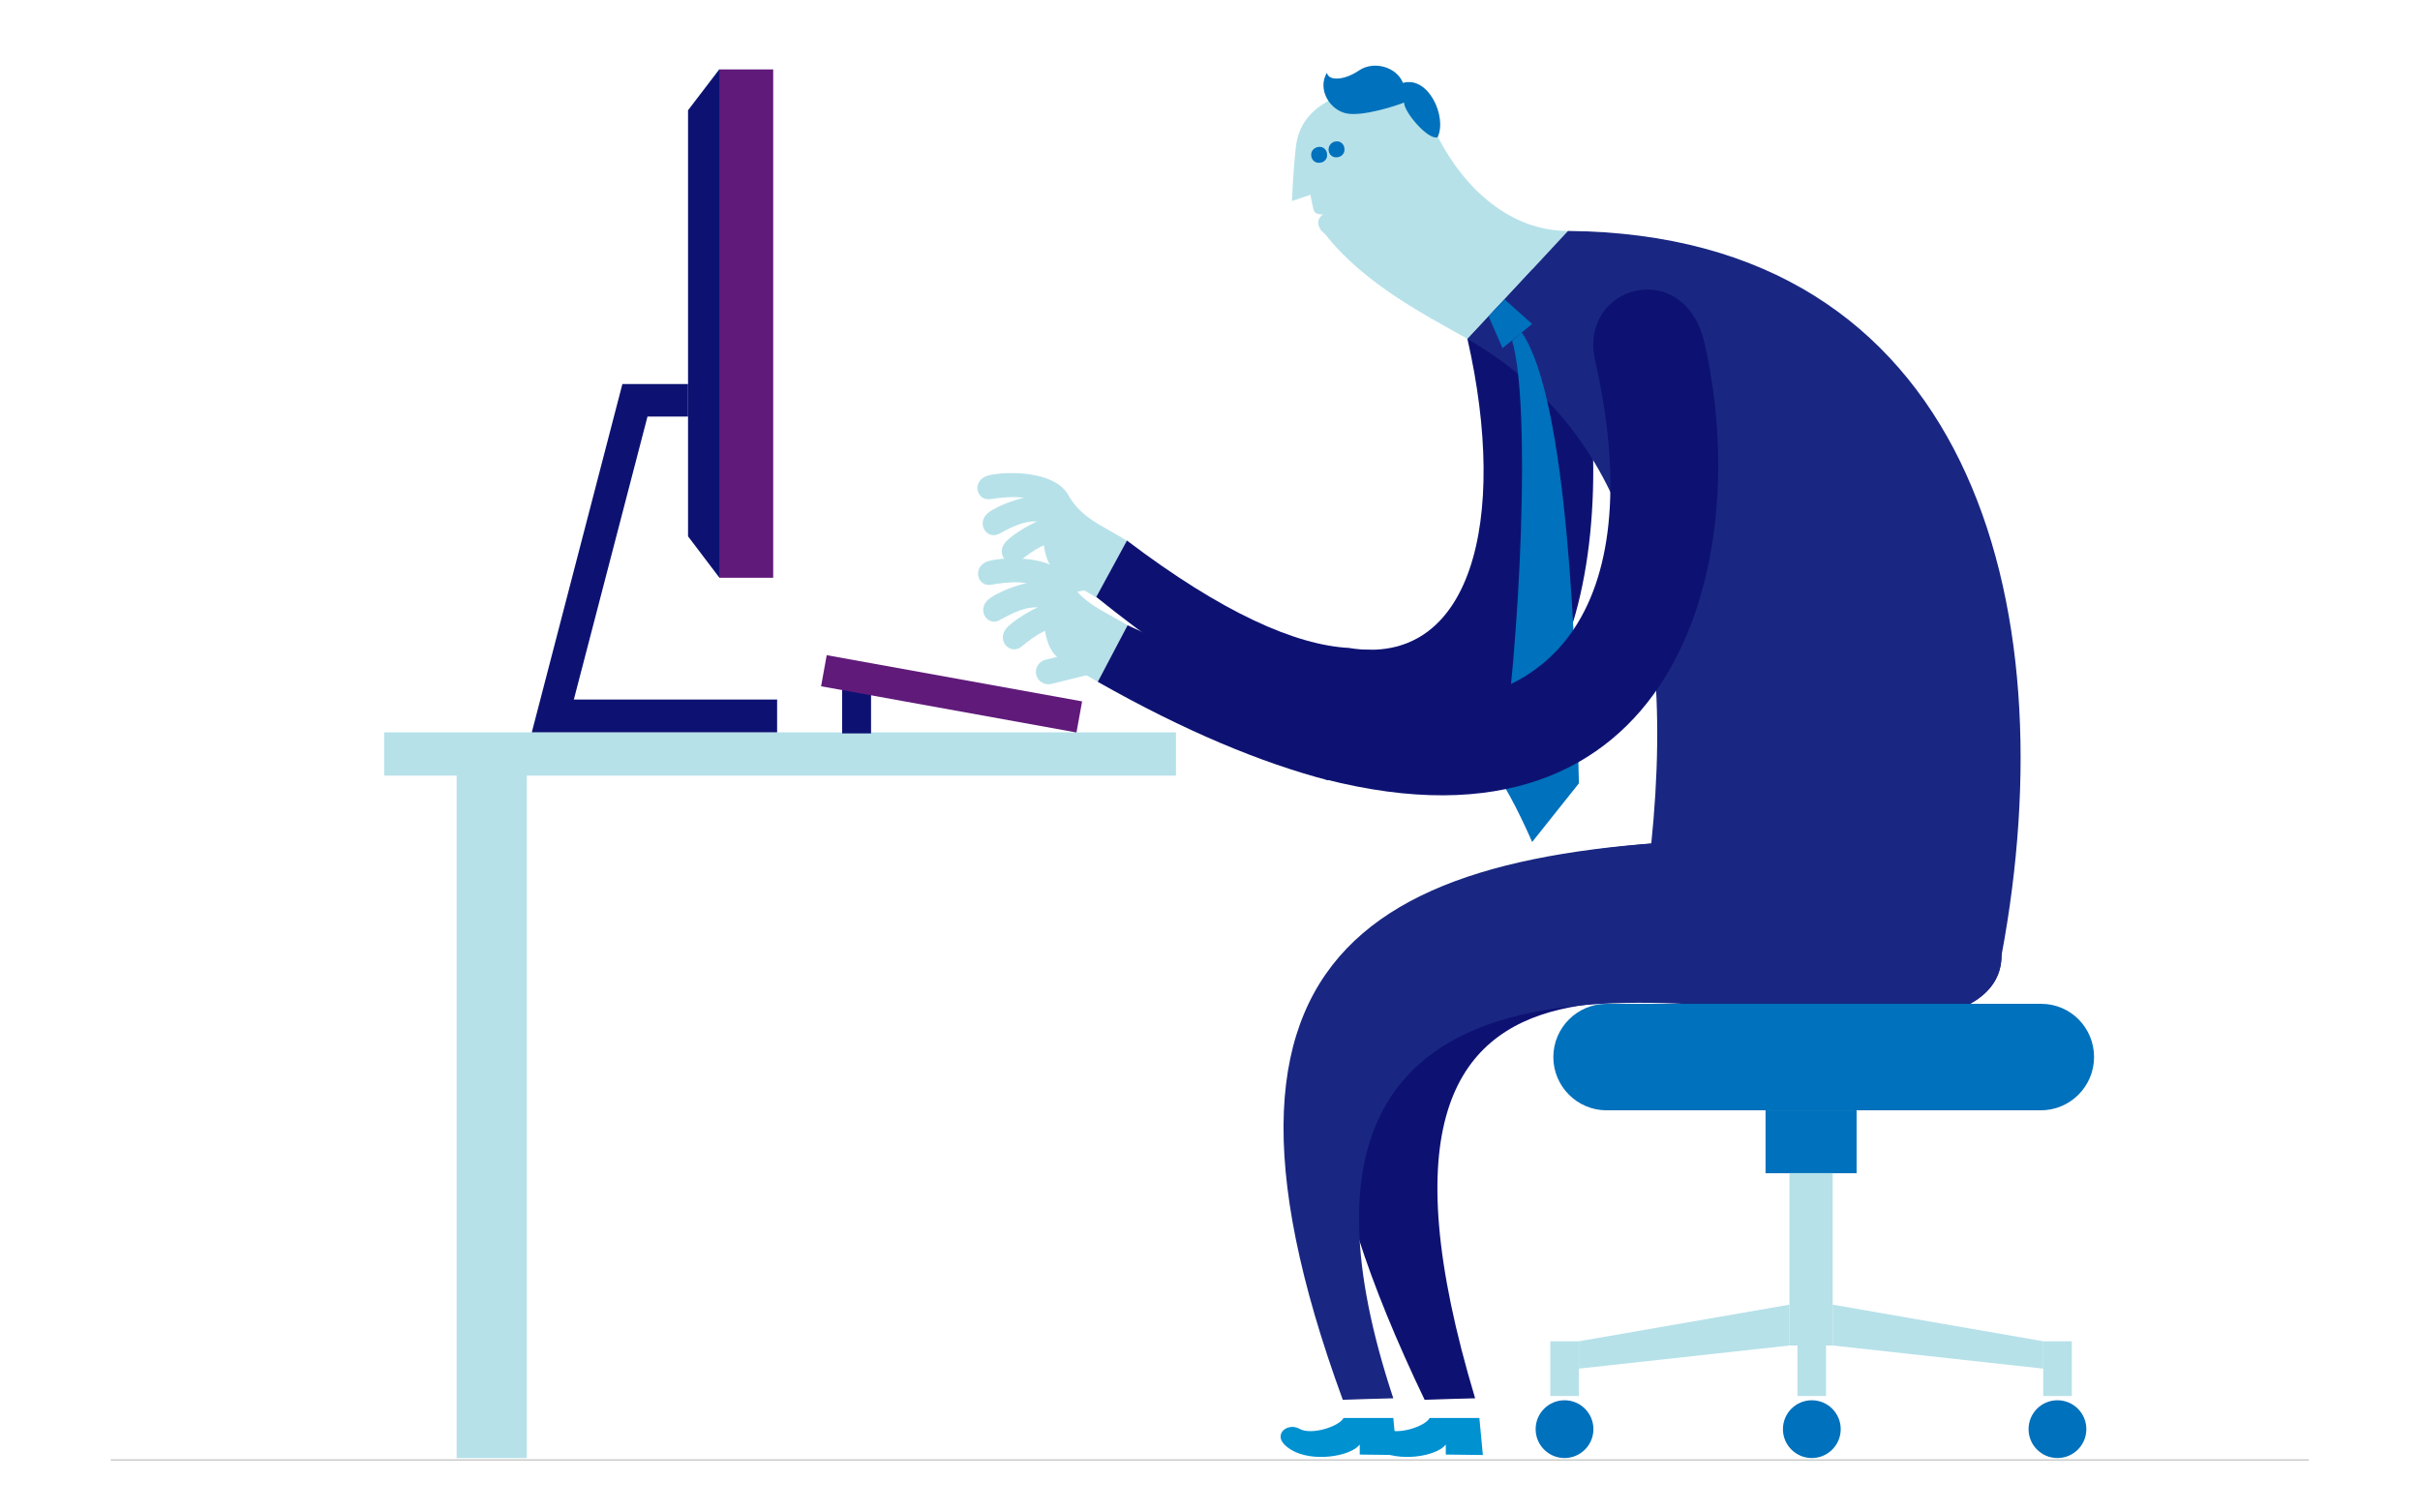 <?xml version="1.0" encoding="utf-8"?>
<!-- Generator: Adobe Illustrator 18.0.0, SVG Export Plug-In . SVG Version: 6.00 Build 0)  -->
<!DOCTYPE svg PUBLIC "-//W3C//DTD SVG 1.1//EN" "http://www.w3.org/Graphics/SVG/1.1/DTD/svg11.dtd">
<svg version="1.1" id="Layer_1" xmlns="http://www.w3.org/2000/svg" xmlns:xlink="http://www.w3.org/1999/xlink" x="0px" y="0px"
	 viewBox="0 0 1600 1000" enable-background="new 0 0 1600 1000" xml:space="preserve">
<path id="gapfiller" fill="#0D1272" d="M958,475.3c0,23.9-10.1,50.3-44,46.3c-63-7.5-79.5-22.4-79.5-46.3s30.9-45.8,65-45.8
	S958,451.4,958,475.3z"/>
<g>
	<g>
		<g>
			<path fill="#0D1272" d="M1042.6,212.6c-13.3-57.9-83.6-38.5-72.4,11.5c27.4,120.3,2.4,217.5-78.4,204.3L878.5,490
				C1041.7,560.8,1074.1,351.2,1042.6,212.6z"/>
		</g>
	</g>
	<g>
		<g>
			<path fill="#0D1272" d="M1323.3,631.8c0-24-24.5-77.5-133.1-77.5c-261.9,0-400.1,54.8-248.3,371.2c6.6-0.3,25.5-0.8,33.4-1
				C866.9,564.3,1140,682.3,1254,675.4C1300.9,672.4,1323.3,655.8,1323.3,631.8z"/>
		</g>
		<g>
			<path fill="#0091D1" d="M945.2,937.5c-2.8,5.6-21.4,11.7-29.3,7.1c-8.2-4.6-19.9,5.1-5.6,13.8c14,8.7,39.5,4.6,45.6-3.3
				c0,3.1,0,6.6,0,6.6l24.5,0.3l-2.3-24.5H945.2z"/>
		</g>
		<g>
			<g>
				<g>
					<path fill="#192782" d="M1323.3,631.8c0-24-45.9-77.5-133.1-77.5c-267.5,0-417.6,56.9-302.4,371.2c6.6-0.3,25.5-0.8,33.4-1
						C804,571.1,1175.2,680,1254,675.2C1300.9,672.4,1323.3,655.8,1323.3,631.8z"/>
				</g>
				<path fill="#0091D1" d="M888.3,937.5c-2.8,5.6-21.4,11.7-29.3,7.1c-8.2-4.6-19.9,5.1-5.6,13.8c14,8.7,39.5,4.6,45.6-3.3
					c0,3.1,0,6.6,0,6.6l24.5,0.3l-2.3-24.5H888.3z"/>
			</g>
			<g>

				<animateTransform
                             attributeName="transform"
                             type="rotate"
                             from="0"
                             to="0.8 0 0"
                             dur="1s"
                             begin="2.3s"
                             repeatCount="1"/>

                             <animateTransform
                                                          attributeName="transform"
                                                          type="rotate"
                                                          from="0.8 0 0"
                                                          to="0"
                                                          dur="0.6s"
                                                          begin="3.3s"
                                                          repeatCount="1"/>

				<g>
					<path fill="#B6E1E9" d="M950.8,90.8c-7.9-15-31.4-39-57.1-30.6c-22.7,7.4-34.9,18.4-37,37.5c-2,19.1-2.5,35.2-2.5,35.2
						l12.2-4.1c0,0,1.3,6.9,2,9.7s3.1,3.3,6.4,3.3c-2,1.3-3.8,3.6-3.1,6.6c0.8,4.1,3.6,5.4,4.6,6.6c25.5,32.6,66.3,53.5,94.1,69.1
						l66.5-71.4C998.5,152.7,968.4,124.9,950.8,90.8z"/>
				</g>
				<g>
					<path fill="#0071BC" d="M866.9,102.5c0,3.1,2.5,5.4,5.4,5.1c3.1,0,5.4-2.5,5.1-5.4c0-3.1-2.5-5.4-5.4-5.1
						C869,97.4,866.7,99.7,866.9,102.5z"/>
					<path fill="#0071BC" d="M878.4,98.9c0,3.1,2.5,5.4,5.4,5.1c2.8,0,5.4-2.5,5.1-5.4c0-3.1-2.5-5.4-5.4-5.1
						C880.7,93.6,878.4,95.9,878.4,98.9z"/>
					<path fill="#0071BC" d="M927.6,54.8c-4.3-10.7-19.4-14.8-29.1-8.2s-20.1,7.1-21.2,1.5c-6.4,10.7,1.5,24.2,12.5,26.8
						c11,2.5,34.4-5.4,38.5-7.1c0,6.4,16.1,25.2,22.2,22.9C956.9,77.3,944.4,50,927.6,54.8z"/>
				</g>
			</g>

			<g id = "body">
			<path fill="#192782" d="M1036.7,152.7c-26,28-43.1,46.4-66.5,71.4c102.8,59.4,145.1,173.9,117,370.7c81.6,16.1,176.2,37,236.1,37
				C1367.4,396.7,1301.7,155,1036.7,152.7z"/>

				<animateTransform
                             attributeName="transform"
                             type="rotate"
                             from="0"
                             to="0.8 0 0"
                             dur="1s"
                             begin="2.3s"
                             repeatCount="1"/>

                             <animateTransform
                                                          attributeName="transform"
                                                          type="rotate"
                                                          from="0.8 0 0"
                                                          to="0"
                                                          dur="0.6s"
                                                          begin="3.3s"
                                                          repeatCount="1"/>
				</g>


<g>
<animateTransform
                             attributeName="transform"
                             type="rotate"
                             from="0"
                             to="0.8 0 0"
                             dur="1s"
                             begin="2.3s"
                             repeatCount="1"/>

                             <animateTransform
                                                          attributeName="transform"
                                                          type="rotate"
                                                          from="0.8 0 0"
                                                          to="0"
                                                          dur="0.6s"
                                                          begin="3.3s"
                                                          repeatCount="1"/>

			<path fill="#0071BC" d="M1006.1,219.8c-1.8,1.5-4.6,3.8-6.4,5.4c12.5,40.8,5.9,199.4-8.4,290.2c8.2,10.2,21.7,41.3,21.7,41.3
				l30.9-38.8C1042.1,432.2,1036.7,264.2,1006.1,219.8z"/>
			<polygon fill="#0071BC" points="994.7,197.9 984.2,209.1 993.4,230.2 1013,214.2 			"/>
			</g>
		</g>
		<g>

		<animateTransform
                     attributeName="transform"
                     type="rotate"
                     from="0"
                     to="0 0 0"
                     dur="1s"
                     begin="2.3s"
                     repeatCount="1"/>
			<path fill="#0D1272" d="M1127,226.9c-13.3-57.9-83.6-38.5-72.4,11.5c31.5,138.1-6.7,250.7-167.3,223.3l-11.7,53.4
				C1107.5,574.8,1160.2,372.6,1127,226.9z"/>
		</g>
	</g>
	<path fill="#0071BC" d="M1384.5,698.9c0,19.4-15.8,35.2-35.2,35.2h-287.1c-19.4,0-35.2-15.8-35.2-35.2l0,0
		c0-19.4,15.8-35.2,35.2-35.2h287.4C1369,663.7,1384.5,679.5,1384.5,698.9L1384.5,698.9z"/>
	<rect x="1167.3" y="734.1" fill="#0071BC" width="60.2" height="41.6"/>
	<rect x="1183.1" y="775.6" fill="#B6E1E9" width="28.6" height="114"/>
	<g>
		<rect x="1025" y="886.8" fill="#B6E1E9" width="18.9" height="36.2"/>
		<rect x="1188.4" y="886.8" fill="#B6E1E9" width="18.9" height="36.2"/>
		<polygon fill="#B6E1E9" points="1183.1,889.6 1043.9,904.9 1043.9,886.8 1183.1,862.6 		"/>
		<circle fill="#0071BC" cx="1034.4" cy="944.9" r="19.1"/>
		<circle fill="#0071BC" cx="1197.9" cy="944.9" r="19.1"/>
	</g>
	<g>
		<rect x="1350.9" y="886.8" fill="#B6E1E9" width="18.9" height="36.2"/>
		<polygon fill="#B6E1E9" points="1211.7,889.6 1350.9,904.9 1350.9,886.8 1211.7,862.6 		"/>
		<circle fill="#0071BC" cx="1360.3" cy="944.9" r="19.1"/>
	</g>
</g>
<line fill="none" stroke="#CCCCCC" stroke-miterlimit="10" x1="73.2" y1="965.3" x2="1526.5" y2="965.3"/>
<g id="Hand_right">
 <!--animateTransform
         attributeName="transform"
         type="rotate"
         from="0 900 280"
         to="-35 900 280"
         dur="0.3s"
         begin="2.4s"
         repeatCount="4"
          /-->

           <animateTransform
                    attributeName="transform"
                    type="rotate"
                    from="0 900 300"
                    to="-30 900 300"
                    dur="0.3s"
                    begin="2s"
                    repeatCount="4"
                     />
	<path fill="#B6E1E9" d="M707.9,332.9c-13.6-12.1-43-1.5-53.3,5.2s-2.5,19.5,6.2,14.7s23.5-12.5,33.1-4.8
		C702.3,354.8,718.9,342.8,707.9,332.9z"/>
	<path fill="#B6E1E9" d="M717.7,342.7c-15.4-9.6-42.7,6.1-51.8,14.6c-9.1,8.4,1.1,19.6,8.6,13.4c7.8-6.2,20.8-16.3,31.7-10.6
		C716,365.4,730.3,350.5,717.7,342.7z"/>
	<g>
		<path fill="#B6E1E9" d="M745.2,357.6L724.8,395c0,0-10.1-5.8-24.4-14.8c-14-9-9.7-33.1-12.6-43.5c-2.9-10.5-22.9-8.3-32.8-6.7
			s-13-13.2-0.9-15.8c12-2.8,43.3-2.9,52.2,13.1C715.1,342.9,729.2,347.6,745.2,357.6z"/>
		<path fill="#B6E1E9" d="M730,378.8c0.5,2.3,0.2,4.3-1.1,6.3c-1.3,1.9-3,3.1-5.2,3.6l-29.8,6.8c-4.5,1-8.9-1.6-9.9-6.1
			c-1-4.5,1.6-8.9,6.1-9.9l29.8-6.8C724.4,371.7,729,374.5,730,378.8z"/>
	</g>
	<path fill="#0D1272" d="M745.1,357.4l-20.3,37.3c65.9,52.9,119.4,83.2,162.4,96.6l4.9-62.9C856.7,426.6,808.2,405.2,745.1,357.4z"
		/>
</g>
<g id="Hand_left">
<animateTransform
         attributeName="transform"
         type="rotate"
         from="0 900 400"
         to="-10 900 400"
         dur="0.2s"
         begin="2.3s"
         repeatCount="5"
          />
	<g>
		<path fill="#B6E1E9" d="M730.7,435c0.5,2,0.2,4.3-1,6.1c-1,1.8-3.1,3.3-5.1,3.8l-29.6,7.3c-4.3,1-8.9-1.6-9.9-6.1
			c-0.5-2-0.2-4.3,1-6.1c1-1.8,3.1-3.3,5.1-3.8l29.6-7.3C725.1,427.9,729.7,430.4,730.7,435z"/>
		<path fill="#B6E1E9" d="M745.5,413.4l-19.7,37.4c0,0-10.2-5.9-24.4-14.6s-10.1-32.9-13.1-43.4c-3-10.5-22.9-8-32.9-6.2
			c-9.7,1.8-13-13-1.2-15.8c12-3,43.4-3.4,52.2,12.4C715.5,399,729.5,403.7,745.5,413.4z"/>
		<path fill="#B6E1E9" d="M708.1,389.3c-13.7-12-43.1-0.9-53.3,6c-10.2,6.9-2.1,19.6,6.3,14.6c8.7-4.8,23.2-12.7,32.9-5.3
			C702.7,411.2,719.3,399.1,708.1,389.3z"/>
		<path fill="#B6E1E9" d="M718,399.1c-15.5-9.5-42.6,6.8-51.5,15.1c-8.9,8.4,1.2,19.6,8.9,13.3c7.7-6.4,20.7-16.5,31.6-10.9
			C716.4,421.5,730.8,406.7,718,399.1z"/>
	</g>
	<path fill="#0D1272" d="M745.5,413.4l-19.7,37.4c57.7,32.7,108.3,53.6,152.3,65.1l10.3-54.2C848.6,454.8,801.3,439.3,745.5,413.4z"
		/>
</g>
<rect x="254" y="484.2" fill="#B6E1E9" width="523.5" height="28.6"/>
<rect x="556.8" y="448.7" fill="#0D1272" width="19.1" height="36.2"/>
<rect x="543.6" y="447.9" transform="matrix(-0.984 -0.178 0.178 -0.984 1166.898 1021.783)" fill="#601A7A" width="171.6" height="20.9"/>
<rect x="301.9" y="499.7" fill="#B6E1E9" width="46.4" height="464.3"/>
<g>
	<rect x="475.5" y="45.9" fill="#601A7A" width="35.7" height="336.1"/>
	<path fill="#0D1272" d="M454.9,72.9c0,34.9,0,241.2,0,281.7l20.7,27.3c0-35.4,0-300.4,0-336.1L454.9,72.9z"/>
	<polygon fill="#0D1272" points="513.8,484.2 351.6,484.2 411.5,253.9 454.9,253.9 454.9,275.4 428.1,275.4 379.4,462.5 
		513.8,462.5 	"/>
</g>
</svg>